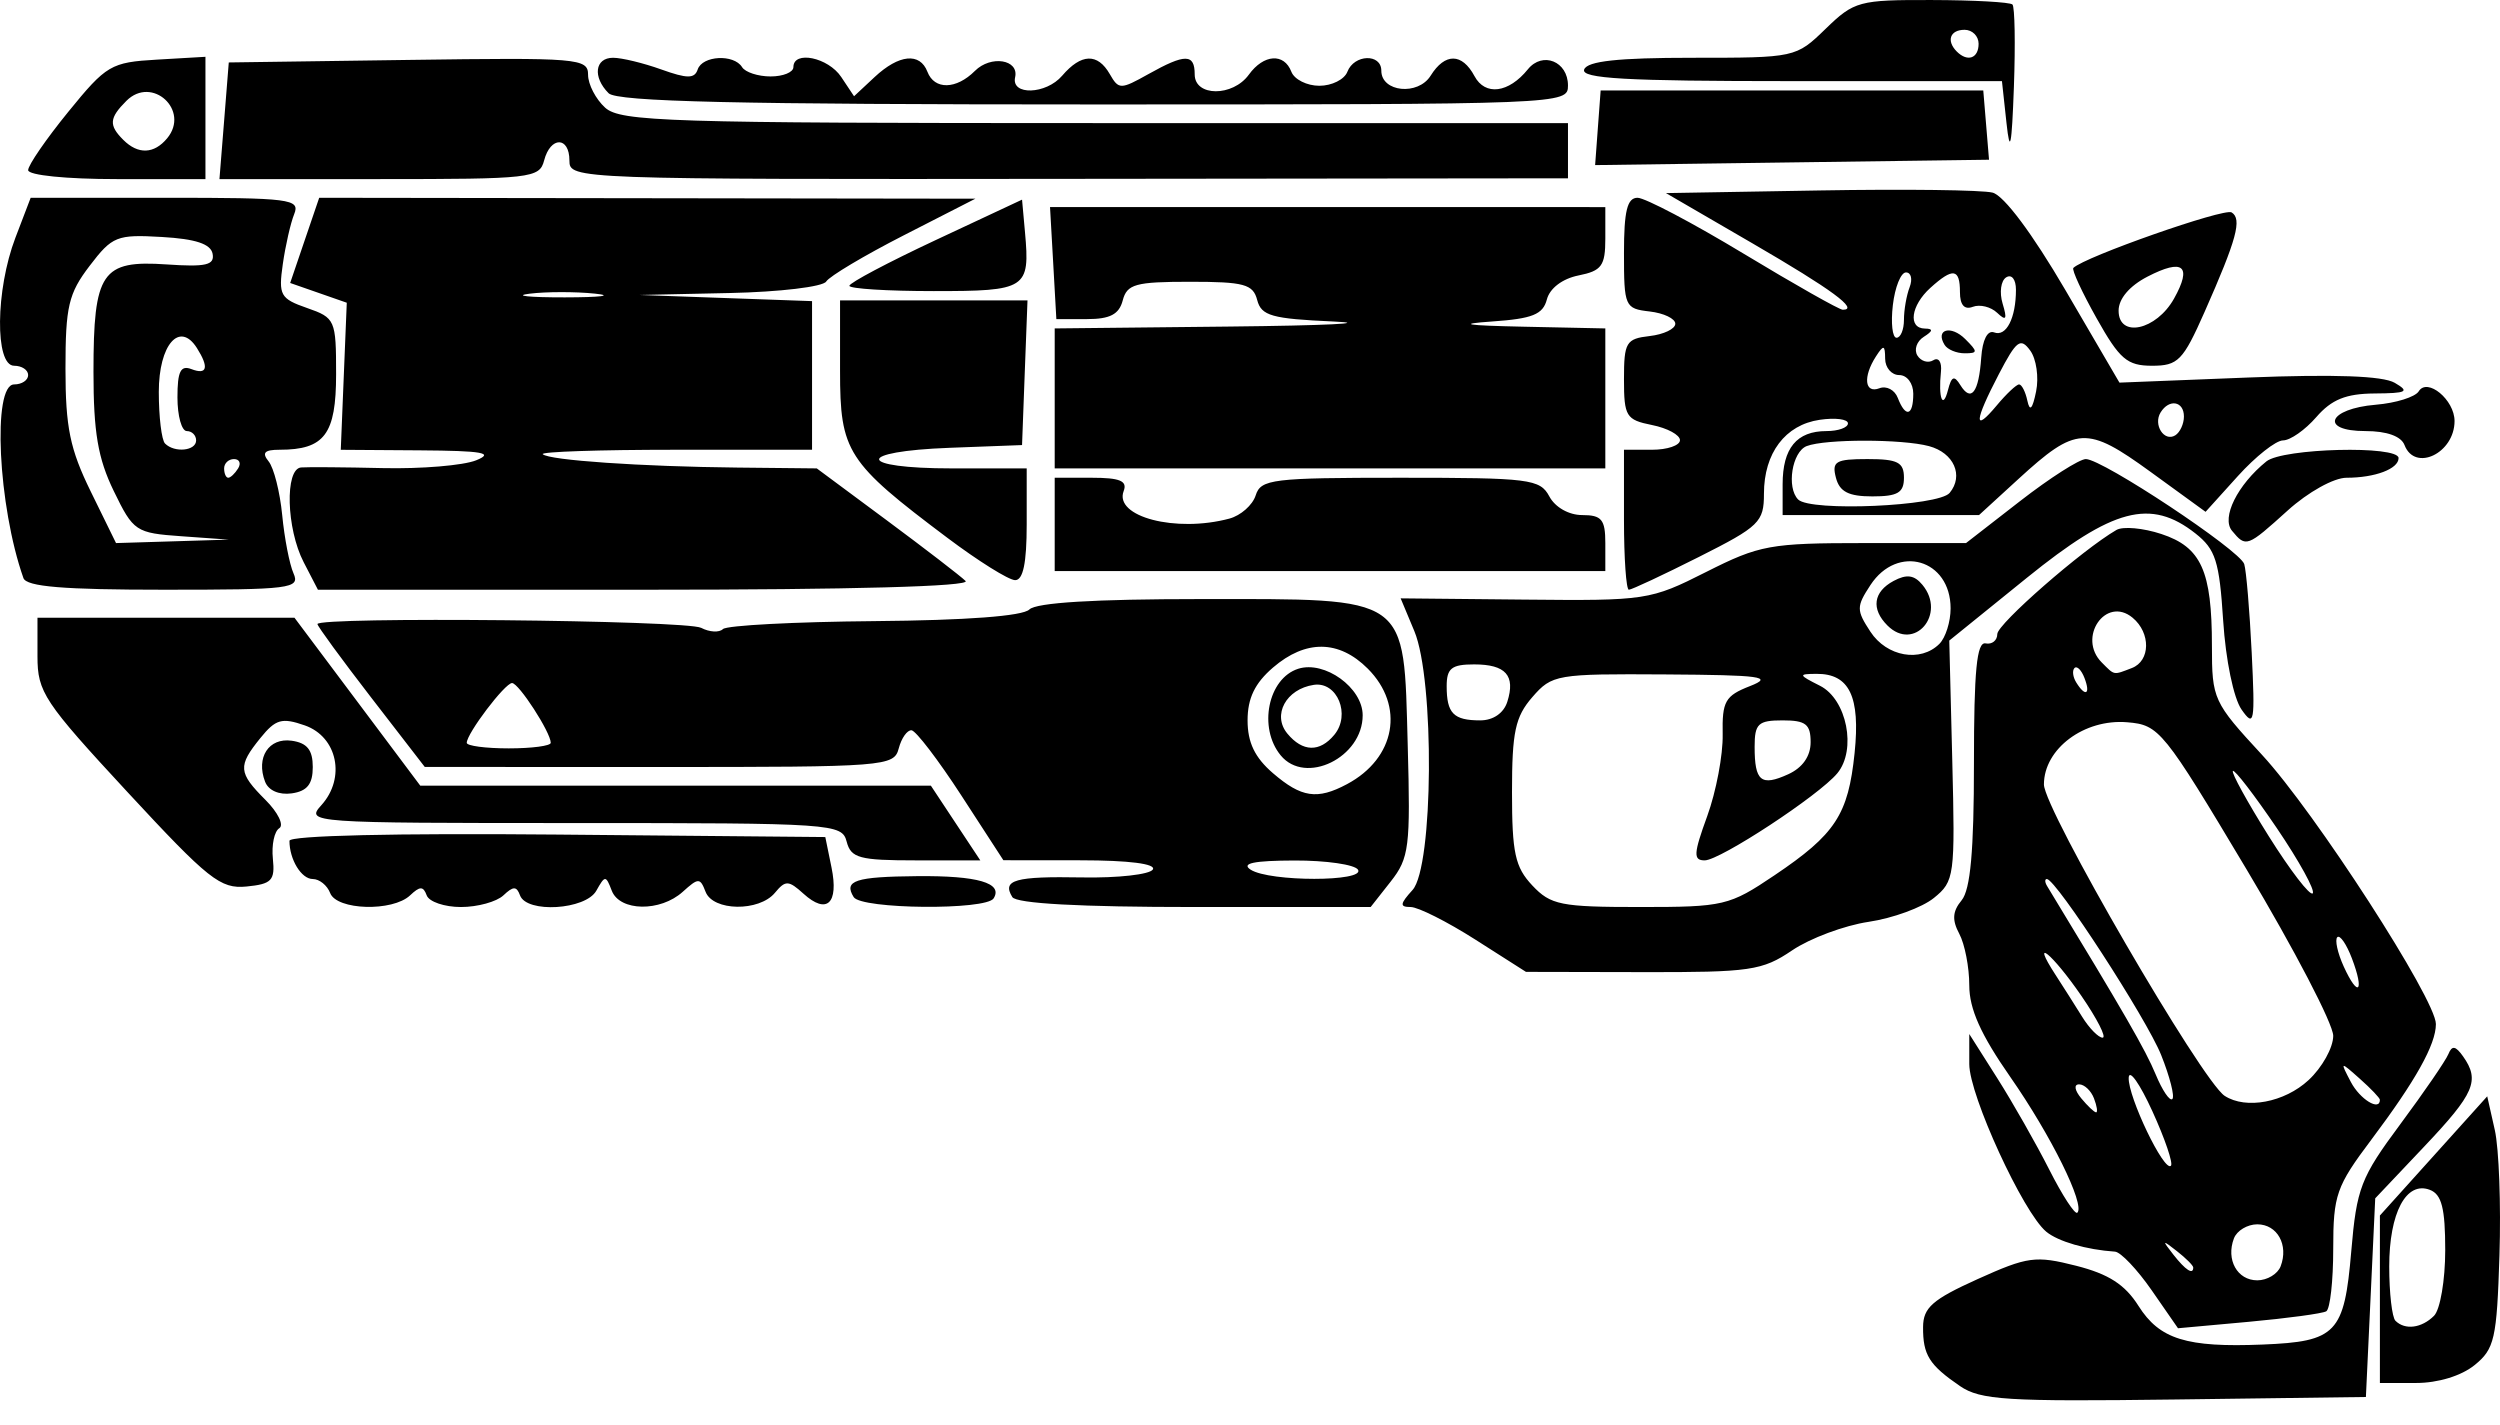 <svg width="100" height="57" viewBox="0 0 100 57"  xmlns="http://www.w3.org/2000/svg">
<path d="M78.398 55.442C77.166 54.598 76.915 54.196 76.923 53.08C76.928 52.305 77.3 51.979 79.105 51.164C81.111 50.259 81.419 50.218 83.044 50.63C84.346 50.961 84.999 51.381 85.542 52.24C86.385 53.571 87.461 53.906 90.507 53.782C93.458 53.663 93.772 53.333 94.05 50.057C94.266 47.519 94.427 47.103 96.016 44.963C96.967 43.681 97.831 42.421 97.936 42.163C98.079 41.808 98.222 41.831 98.522 42.254C99.205 43.22 98.984 43.734 96.969 45.862L95.009 47.933L94.823 51.906L94.636 55.879L86.984 55.98C80.267 56.068 79.217 56.002 78.398 55.442ZM95.196 51.97V48.621L97.343 46.237L99.489 43.853L99.792 45.2C99.959 45.941 100.043 48.2 99.978 50.22C99.873 53.557 99.782 53.959 98.981 54.606C98.451 55.035 97.52 55.319 96.648 55.319H95.196L95.196 51.97ZM97.361 52.632C97.608 52.385 97.809 51.204 97.809 50.007C97.809 48.331 97.668 47.776 97.195 47.594C96.248 47.231 95.569 48.511 95.569 50.662C95.569 51.718 95.681 52.694 95.818 52.831C96.201 53.213 96.865 53.127 97.361 52.632ZM86.068 51.612C85.489 50.777 84.828 50.081 84.6 50.066C83.456 49.989 82.322 49.66 81.849 49.267C80.924 48.5 78.771 43.811 78.771 42.564V41.361L79.892 43.129C80.509 44.102 81.444 45.747 81.971 46.786C82.497 47.825 83.002 48.599 83.094 48.508C83.412 48.19 82.04 45.414 80.41 43.076C79.23 41.383 78.771 40.358 78.771 39.412C78.771 38.69 78.591 37.763 78.372 37.353C78.075 36.798 78.099 36.454 78.465 36.012C78.818 35.586 78.958 34.027 78.958 30.53C78.958 26.819 79.07 25.665 79.424 25.736C79.681 25.787 79.891 25.619 79.892 25.362C79.893 24.959 83.291 21.99 84.658 21.198C84.918 21.047 85.727 21.119 86.454 21.36C88.049 21.886 88.477 22.832 88.477 25.832C88.477 27.967 88.531 28.085 90.481 30.194C92.598 32.484 97.436 39.974 97.436 40.962C97.436 41.778 96.627 43.226 94.853 45.588C93.449 47.456 93.329 47.798 93.329 49.952C93.329 51.237 93.204 52.362 93.05 52.452C92.896 52.542 91.499 52.731 89.945 52.873L87.12 53.13L86.068 51.612ZM91.225 50.653C91.552 49.8 91.093 48.973 90.291 48.973C89.896 48.973 89.477 49.225 89.358 49.533C89.031 50.387 89.49 51.213 90.291 51.213C90.687 51.213 91.107 50.961 91.225 50.653ZM87.73 50.699C87.73 50.621 87.436 50.327 87.077 50.046C86.485 49.581 86.472 49.594 86.936 50.187C87.424 50.808 87.73 51.006 87.73 50.699ZM86.095 44.449C85.591 43.344 85.165 42.741 85.148 43.109C85.113 43.865 86.568 46.9 86.837 46.631C86.933 46.535 86.599 45.553 86.095 44.449ZM83.759 43.934C83.641 43.626 83.373 43.374 83.165 43.374C82.946 43.374 82.983 43.611 83.251 43.934C83.506 44.242 83.773 44.494 83.844 44.494C83.916 44.494 83.877 44.242 83.759 43.934ZM86.447 42.203C85.862 40.741 82.24 35.161 81.875 35.161C81.786 35.161 81.79 35.287 81.883 35.441C84.974 40.527 85.822 41.999 86.225 42.972C86.492 43.617 86.793 44.062 86.894 43.961C86.995 43.861 86.793 43.069 86.447 42.203ZM92.342 43.205C92.885 42.702 93.329 41.904 93.329 41.432C93.328 40.96 91.772 37.971 89.87 34.788C86.526 29.191 86.37 28.998 85.092 28.891C83.371 28.745 81.757 29.95 81.757 31.379C81.757 32.365 88.069 43.238 88.988 43.835C89.838 44.387 91.379 44.097 92.342 43.205ZM95.196 43.992C95.196 43.921 94.836 43.543 94.395 43.152C93.599 42.444 93.597 42.445 94.035 43.281C94.399 43.974 95.196 44.462 95.196 43.992ZM83.251 39.828C82.091 38.142 81.194 37.413 82.217 38.988C82.517 39.45 82.997 40.206 83.283 40.667C83.569 41.13 83.939 41.507 84.105 41.507C84.271 41.507 83.886 40.752 83.251 39.828ZM94.076 38.334C93.859 37.764 93.596 37.383 93.492 37.488C93.387 37.592 93.503 38.12 93.749 38.661C94.331 39.938 94.588 39.681 94.076 38.334ZM91.073 33.125C90.174 31.8 89.383 30.771 89.315 30.839C89.248 30.907 89.893 32.081 90.75 33.448C91.608 34.815 92.398 35.844 92.508 35.734C92.617 35.625 91.972 34.451 91.073 33.125ZM83.379 27.119C83.258 26.803 83.078 26.623 82.98 26.721C82.883 26.819 82.913 27.078 83.049 27.297C83.417 27.893 83.632 27.777 83.379 27.119ZM85.273 26.722C86.02 26.436 86.037 25.318 85.304 24.709C84.234 23.821 83.076 25.505 84.072 26.501C84.595 27.024 84.521 27.011 85.273 26.722ZM59.004 37.578C57.884 36.865 56.724 36.281 56.426 36.281C55.98 36.281 55.994 36.16 56.502 35.599C57.337 34.675 57.389 27.195 56.573 25.243L56.026 23.934L60.993 23.984C65.849 24.033 66.01 24.008 68.248 22.878C70.388 21.798 70.801 21.723 74.589 21.723H78.641L80.804 20.043C81.994 19.119 83.177 18.363 83.434 18.363C84.1 18.363 89.591 22.003 89.769 22.563C89.85 22.819 89.985 24.413 90.068 26.104C90.206 28.913 90.171 29.109 89.662 28.382C89.344 27.929 89.028 26.398 88.927 24.829C88.774 22.445 88.624 21.973 87.817 21.337C86.025 19.928 84.523 20.324 81.074 23.113L77.971 25.623L78.091 30.424C78.207 35.05 78.18 35.251 77.355 35.919C76.884 36.301 75.708 36.731 74.742 36.874C73.776 37.018 72.4 37.531 71.685 38.015C70.489 38.824 70.013 38.894 65.712 38.885L61.039 38.875L59.004 37.578ZM70.978 35.013C73.418 33.37 73.929 32.59 74.184 30.119C74.417 27.861 73.976 26.945 72.659 26.954C71.921 26.959 71.931 26.993 72.798 27.43C73.874 27.971 74.274 29.99 73.492 30.932C72.758 31.817 68.801 34.415 68.188 34.415C67.725 34.415 67.741 34.149 68.29 32.642C68.645 31.666 68.923 30.197 68.907 29.375C68.882 28.051 69.005 27.832 69.999 27.444C70.957 27.069 70.467 27.002 66.613 26.977C62.252 26.95 62.081 26.979 61.293 27.885C60.609 28.672 60.48 29.277 60.48 31.687C60.48 34.116 60.603 34.685 61.291 35.417C62.028 36.201 62.427 36.281 65.599 36.281C68.956 36.281 69.17 36.231 70.978 35.013ZM72.425 29.689C72.425 28.967 72.23 28.815 71.305 28.815C70.324 28.815 70.185 28.947 70.185 29.873C70.185 31.254 70.443 31.465 71.529 30.97C72.103 30.709 72.425 30.248 72.425 29.689ZM60.292 28.072C60.626 27.02 60.232 26.576 58.964 26.576C58.063 26.576 57.867 26.732 57.867 27.447C57.867 28.536 58.14 28.815 59.21 28.815C59.727 28.815 60.148 28.526 60.292 28.072ZM77.576 25.754C77.823 25.508 78.024 24.87 78.024 24.336C78.024 22.368 75.9 21.75 74.817 23.403C74.251 24.267 74.251 24.405 74.817 25.269C75.472 26.269 76.824 26.507 77.576 25.754ZM75.497 25.019C74.836 24.358 74.932 23.672 75.745 23.237C76.267 22.958 76.569 22.998 76.896 23.392C77.873 24.569 76.566 26.088 75.497 25.019ZM13.206 35.721C13.088 35.413 12.775 35.161 12.511 35.161C12.054 35.161 11.578 34.381 11.578 33.632C11.578 33.422 15.837 33.323 22.295 33.383L33.012 33.482L33.261 34.701C33.556 36.144 33.073 36.594 32.139 35.748C31.541 35.207 31.419 35.203 30.997 35.712C30.363 36.476 28.52 36.449 28.222 35.67C28.005 35.105 27.937 35.105 27.312 35.67C26.414 36.484 24.792 36.459 24.471 35.628C24.232 35.006 24.202 35.006 23.853 35.628C23.423 36.395 21.067 36.539 20.801 35.815C20.664 35.441 20.531 35.441 20.136 35.815C19.864 36.071 19.101 36.281 18.44 36.281C17.78 36.281 17.163 36.071 17.068 35.815C16.931 35.441 16.798 35.441 16.403 35.815C15.702 36.476 13.47 36.411 13.206 35.721ZM34.147 35.883C33.739 35.223 34.207 35.069 36.684 35.046C39.107 35.023 40.126 35.319 39.746 35.934C39.447 36.417 34.449 36.372 34.147 35.883ZM40.493 35.883C40.069 35.197 40.603 35.047 43.285 35.097C44.716 35.123 45.989 34.98 46.113 34.78C46.253 34.553 45.161 34.414 43.237 34.412L40.135 34.409L38.455 31.821C37.531 30.398 36.633 29.223 36.46 29.211C36.287 29.199 36.058 29.525 35.95 29.935C35.761 30.657 35.442 30.682 26.373 30.68L16.991 30.678L14.844 27.898C13.664 26.368 12.698 25.048 12.698 24.963C12.698 24.66 27.455 24.805 28.047 25.114C28.379 25.288 28.771 25.309 28.918 25.163C29.065 25.016 31.789 24.873 34.972 24.845C38.663 24.813 40.909 24.644 41.175 24.379C41.448 24.105 43.788 23.963 48.007 23.963C56.441 23.963 56.141 23.752 56.309 29.814C56.422 33.881 56.367 34.323 55.629 35.261L54.826 36.281H47.782C43.197 36.281 40.653 36.142 40.493 35.883ZM54.32 34.788C54.193 34.583 53.05 34.417 51.778 34.42C50.148 34.425 49.632 34.533 50.027 34.788C50.783 35.276 54.622 35.276 54.32 34.788ZM53.878 31.367C55.825 30.331 56.202 28.237 54.71 26.745C53.558 25.593 52.227 25.578 50.919 26.703C50.193 27.328 49.903 27.931 49.903 28.815C49.903 29.7 50.193 30.303 50.919 30.928C52.058 31.907 52.688 32.001 53.878 31.367ZM51.228 30.215C50.319 29.109 50.72 27.135 51.931 26.75C52.989 26.415 54.507 27.51 54.507 28.611C54.507 30.301 52.219 31.421 51.228 30.215ZM53.372 29.393C54.039 28.589 53.492 27.253 52.553 27.394C51.443 27.56 50.878 28.601 51.495 29.344C52.106 30.081 52.787 30.099 53.372 29.393ZM22.03 29.713C22.03 29.298 20.751 27.322 20.482 27.322C20.198 27.322 18.67 29.338 18.67 29.713C18.67 29.835 19.426 29.935 20.35 29.935C21.274 29.935 22.03 29.835 22.03 29.713ZM5.1 31.684C1.755 28.072 1.499 27.685 1.499 26.252V24.709H6.639H11.779L14.296 28.069L16.812 31.428H27.024H37.236L38.224 32.922L39.212 34.415H36.637C34.377 34.415 34.039 34.324 33.867 33.668C33.678 32.944 33.358 32.922 22.94 32.922C12.398 32.922 12.22 32.909 12.854 32.208C13.839 31.12 13.498 29.473 12.192 29.016C11.276 28.696 11.027 28.766 10.419 29.517C9.505 30.646 9.526 30.904 10.62 31.998C11.12 32.498 11.368 33.007 11.171 33.129C10.973 33.251 10.858 33.8 10.915 34.349C11.005 35.22 10.869 35.362 9.86 35.461C8.817 35.562 8.344 35.187 5.1 31.684ZM10.603 31.268C10.231 30.299 10.752 29.499 11.669 29.629C12.286 29.717 12.511 29.998 12.511 30.682C12.511 31.366 12.286 31.647 11.669 31.735C11.165 31.806 10.738 31.62 10.603 31.268ZM0.937 23.123C-0.08 20.245 -0.314 15.377 0.566 15.377C0.874 15.377 1.126 15.209 1.126 15.003C1.126 14.798 0.874 14.63 0.566 14.63C-0.211 14.63 -0.181 11.599 0.616 9.51L1.227 7.911H6.629C11.625 7.911 12.011 7.96 11.768 8.564C11.623 8.923 11.418 9.824 11.312 10.566C11.135 11.808 11.211 11.947 12.282 12.32C13.409 12.713 13.444 12.793 13.444 14.971C13.444 17.372 12.981 17.99 11.183 17.99C10.577 17.99 10.464 18.11 10.745 18.456C10.954 18.713 11.198 19.679 11.288 20.603C11.377 21.527 11.581 22.577 11.741 22.936C12.01 23.542 11.632 23.589 6.567 23.589C2.532 23.589 1.059 23.467 0.937 23.123ZM7.258 21.45C5.428 21.32 5.336 21.258 4.551 19.642C3.917 18.336 3.739 17.293 3.739 14.878C3.739 10.88 4.067 10.398 6.666 10.577C8.239 10.685 8.59 10.604 8.504 10.151C8.429 9.757 7.825 9.557 6.474 9.479C4.671 9.374 4.491 9.446 3.585 10.634C2.74 11.741 2.619 12.26 2.619 14.75C2.619 17.092 2.799 17.967 3.63 19.661L4.641 21.723L6.896 21.654L9.151 21.585L7.258 21.45ZM9.525 18.736C9.652 18.531 9.577 18.363 9.36 18.363C9.143 18.363 8.965 18.531 8.965 18.736C8.965 18.942 9.039 19.11 9.129 19.11C9.22 19.11 9.398 18.942 9.525 18.736ZM7.845 17.616C7.845 17.411 7.677 17.243 7.472 17.243C7.266 17.243 7.098 16.637 7.098 15.897C7.098 14.853 7.224 14.599 7.658 14.765C8.287 15.007 8.368 14.698 7.877 13.922C7.184 12.829 6.352 13.786 6.352 15.676C6.352 16.675 6.464 17.604 6.601 17.741C6.982 18.123 7.845 18.036 7.845 17.616ZM12.147 22.488C11.453 21.146 11.388 18.752 12.044 18.698C12.301 18.677 13.771 18.688 15.311 18.724C16.851 18.759 18.53 18.619 19.044 18.413C19.783 18.115 19.317 18.032 16.804 18.014L13.631 17.992L13.751 15.05L13.871 12.109L12.739 11.714L11.607 11.319L12.187 9.615L12.768 7.911L25.891 7.929L39.015 7.948L36.15 9.413C34.574 10.219 33.178 11.05 33.048 11.261C32.918 11.472 31.184 11.679 29.194 11.721L25.576 11.799L29.029 11.922L32.482 12.045V15.018V17.99H27.007C23.996 17.99 21.612 18.07 21.71 18.168C21.952 18.41 25.644 18.663 29.497 18.703L32.671 18.736L35.47 20.812C37.009 21.954 38.428 23.046 38.623 23.239C38.844 23.457 34.037 23.589 25.847 23.589H12.717L12.147 22.488ZM23.795 11.745C23.02 11.664 21.845 11.665 21.182 11.748C20.519 11.83 21.153 11.896 22.59 11.895C24.027 11.893 24.569 11.825 23.795 11.745ZM64.959 20.79V17.99H66.079C66.695 17.99 67.199 17.818 67.199 17.607C67.199 17.397 66.695 17.124 66.079 17.001C65.043 16.793 64.959 16.657 64.959 15.168C64.959 13.691 65.043 13.55 65.986 13.442C66.55 13.377 67.012 13.156 67.012 12.95C67.012 12.745 66.55 12.524 65.986 12.459C64.994 12.345 64.959 12.265 64.959 10.126C64.959 8.437 65.088 7.911 65.502 7.911C65.8 7.911 67.713 8.919 69.752 10.151C71.791 11.383 73.573 12.39 73.711 12.39C74.376 12.39 73.267 11.575 70.102 9.736L66.639 7.724L72.798 7.618C76.186 7.559 79.294 7.598 79.704 7.705C80.16 7.824 81.293 9.341 82.615 11.602L84.778 15.305L89.926 15.101C93.379 14.965 95.308 15.034 95.788 15.312C96.398 15.667 96.28 15.729 94.983 15.739C93.837 15.747 93.265 15.979 92.653 16.683C92.207 17.197 91.608 17.616 91.322 17.616C91.037 17.616 90.223 18.259 89.513 19.045L88.223 20.473L86.017 18.871C83.466 17.02 83.051 17.042 80.739 19.158L79.161 20.603H75.233H71.305V19.371C71.305 17.925 71.867 17.243 73.06 17.243C73.532 17.243 73.918 17.104 73.918 16.935C73.918 16.765 73.41 16.701 72.789 16.792C71.409 16.994 70.558 18.122 70.558 19.748C70.558 20.882 70.378 21.058 67.955 22.278C66.523 22.999 65.263 23.589 65.155 23.589C65.047 23.589 64.959 22.329 64.959 20.79ZM77.985 19.717C78.559 19.026 78.155 18.112 77.159 17.845C76.086 17.557 73.016 17.556 72.269 17.843C71.682 18.068 71.452 19.506 71.927 19.981C72.421 20.474 77.542 20.251 77.985 19.717ZM73.437 19.11C73.266 18.457 73.425 18.363 74.7 18.363C75.909 18.363 76.158 18.491 76.158 19.11C76.158 19.709 75.909 19.856 74.895 19.856C73.946 19.856 73.583 19.671 73.437 19.11ZM87.357 16.661C87.357 16.045 86.767 15.941 86.424 16.497C86.119 16.989 86.566 17.688 87.009 17.414C87.2 17.296 87.357 16.957 87.357 16.661ZM80.763 15.377C80.869 15.377 81.019 15.671 81.095 16.03C81.192 16.482 81.299 16.367 81.444 15.657C81.559 15.093 81.454 14.357 81.209 14.022C80.821 13.492 80.659 13.613 79.954 14.966C78.966 16.862 78.934 17.338 79.87 16.217C80.255 15.755 80.657 15.377 80.763 15.377ZM76.531 15.75C76.531 15.335 76.282 15.003 75.971 15.003C75.663 15.003 75.409 14.71 75.406 14.35C75.401 13.792 75.347 13.778 75.038 14.257C74.511 15.073 74.585 15.757 75.177 15.53C75.458 15.422 75.789 15.595 75.911 15.915C76.222 16.724 76.531 16.641 76.531 15.75ZM78.415 15.405C78.847 16.104 79.151 15.704 79.249 14.305C79.299 13.588 79.501 13.195 79.767 13.297C80.25 13.481 80.638 12.722 80.638 11.591C80.638 11.175 80.468 10.958 80.249 11.093C80.035 11.225 79.97 11.697 80.104 12.142C80.295 12.775 80.248 12.855 79.887 12.513C79.634 12.272 79.195 12.164 78.912 12.273C78.575 12.402 78.398 12.199 78.398 11.684C78.398 10.736 78.119 10.696 77.214 11.515C76.431 12.224 76.31 13.134 76.998 13.143C77.336 13.147 77.323 13.238 76.95 13.474C76.667 13.653 76.553 13.99 76.696 14.221C76.839 14.453 77.126 14.537 77.334 14.409C77.544 14.279 77.679 14.483 77.638 14.869C77.528 15.919 77.713 16.405 77.919 15.602C78.061 15.047 78.168 15.004 78.415 15.405ZM77.784 13.796C77.398 13.171 78.038 12.991 78.611 13.564C79.121 14.073 79.118 14.132 78.586 14.132C78.259 14.132 77.898 13.981 77.784 13.796ZM76.158 12.794C76.158 12.4 76.26 11.812 76.385 11.488C76.509 11.163 76.444 10.897 76.239 10.897C76.034 10.897 75.798 11.485 75.714 12.204C75.63 12.922 75.695 13.51 75.86 13.51C76.024 13.51 76.158 13.188 76.158 12.794ZM37.895 21.513C33.871 18.49 33.602 18.073 33.602 14.837V12.017H37.351H41.1L40.99 14.91L40.882 17.803L37.989 17.912C34.169 18.056 34.245 18.736 38.082 18.736H41.068V20.976C41.068 22.524 40.924 23.213 40.602 23.206C40.345 23.201 39.127 22.439 37.895 21.513ZM42.188 20.976V19.11H43.669C44.797 19.11 45.102 19.236 44.947 19.641C44.552 20.67 47.035 21.318 49.175 20.744C49.63 20.622 50.103 20.204 50.227 19.816C50.433 19.165 50.885 19.11 56.012 19.11C61.191 19.11 61.601 19.161 61.973 19.856C62.206 20.293 62.754 20.603 63.292 20.603C64.066 20.603 64.213 20.781 64.213 21.723V22.843H53.2H42.188V20.976ZM89.28 21.231C88.846 20.708 89.498 19.393 90.656 18.456C91.312 17.926 95.943 17.809 95.943 18.323C95.943 18.755 95.002 19.11 93.86 19.11C93.354 19.11 92.324 19.683 91.512 20.416C89.878 21.893 89.84 21.906 89.28 21.231ZM42.188 15.937V13.137L49.187 13.062C53.037 13.021 54.903 12.93 53.333 12.86C50.872 12.751 50.453 12.633 50.288 12.002C50.123 11.367 49.766 11.271 47.601 11.271C45.419 11.271 45.08 11.364 44.909 12.017C44.764 12.573 44.4 12.764 43.484 12.764H42.254L42.128 10.523L42.001 8.283L53.107 8.283L64.213 8.284V9.544C64.213 10.633 64.067 10.833 63.141 11.018C62.497 11.147 61.992 11.53 61.875 11.977C61.717 12.58 61.299 12.748 59.68 12.86C58.255 12.959 58.62 13.019 60.946 13.068L64.213 13.137V15.937V18.736H53.2H42.188L42.188 15.937ZM96.181 17.803C96.045 17.448 95.472 17.243 94.617 17.243C92.763 17.243 93.117 16.348 95.033 16.189C95.836 16.122 96.608 15.881 96.749 15.653C97.095 15.093 98.182 15.994 98.182 16.841C98.182 18.128 96.598 18.89 96.181 17.803ZM83.868 12.737C83.283 11.697 82.863 10.787 82.934 10.717C83.383 10.273 88.968 8.313 89.264 8.496C89.69 8.759 89.472 9.563 88.18 12.484C87.32 14.427 87.122 14.63 86.081 14.63C85.087 14.629 84.786 14.372 83.868 12.737ZM86.961 11.945C87.696 10.631 87.328 10.326 85.898 11.066C85.179 11.438 84.744 11.951 84.744 12.426C84.744 13.539 86.253 13.211 86.961 11.945ZM33.975 11.432C33.975 11.315 35.529 10.492 37.428 9.603L40.882 7.986L41 9.294C41.204 11.554 41.064 11.644 37.347 11.644C35.493 11.644 33.975 11.548 33.975 11.432ZM1.126 6.805C1.126 6.607 1.848 5.557 2.732 4.472C4.256 2.599 4.437 2.492 6.278 2.385L8.218 2.272V4.718V7.164H4.672C2.648 7.164 1.126 7.01 1.126 6.805ZM6.686 5.532C7.613 4.415 6.082 3.008 5.056 4.034C4.368 4.722 4.345 5.009 4.933 5.596C5.524 6.187 6.162 6.163 6.686 5.532ZM8.965 4.831L9.151 2.498L16.337 2.397C23.139 2.301 23.523 2.332 23.523 2.992C23.523 3.375 23.831 3.967 24.206 4.307C24.822 4.864 26.727 4.924 43.804 4.924H62.719V6.028V7.132L42.748 7.154C22.965 7.176 22.777 7.169 22.777 6.424C22.777 5.45 22.019 5.446 21.765 6.418C21.579 7.128 21.256 7.164 15.174 7.164L8.778 7.164L8.965 4.831ZM63.915 5.111L64.026 3.618H71.678H79.331L79.446 5.003L79.561 6.389L71.683 6.496L63.805 6.604L63.915 5.111ZM80.26 4.924L80.078 3.245H71.632C65.03 3.245 63.226 3.143 63.367 2.778C63.495 2.444 64.719 2.311 67.688 2.311C71.816 2.311 71.834 2.307 73.026 1.152C74.168 0.045 74.361 -0.007 77.274 0.001C78.953 0.005 80.403 0.086 80.498 0.18C80.592 0.275 80.618 1.759 80.556 3.478C80.469 5.865 80.399 6.207 80.26 4.924ZM79.144 1.751C79.144 1.443 78.892 1.192 78.584 1.192C78.001 1.192 77.844 1.633 78.273 2.063C78.703 2.492 79.144 2.334 79.144 1.751ZM24.345 3.73C23.697 3.083 23.794 2.311 24.523 2.311C24.868 2.311 25.735 2.521 26.451 2.778C27.491 3.151 27.783 3.151 27.908 2.778C28.095 2.221 29.355 2.155 29.683 2.685C29.809 2.89 30.323 3.058 30.825 3.058C31.326 3.058 31.736 2.89 31.736 2.685C31.736 2.008 33.128 2.296 33.65 3.081L34.162 3.85L34.986 3.081C35.959 2.173 36.797 2.09 37.097 2.871C37.377 3.602 38.248 3.585 38.998 2.835C39.634 2.199 40.766 2.379 40.605 3.091C40.438 3.828 41.842 3.781 42.486 3.029C43.25 2.137 43.904 2.115 44.392 2.965C44.749 3.587 44.823 3.587 45.934 2.965C47.408 2.14 47.788 2.143 47.788 2.978C47.788 3.871 49.311 3.876 49.955 2.985C50.548 2.166 51.364 2.111 51.655 2.871C51.774 3.179 52.278 3.431 52.775 3.431C53.273 3.431 53.777 3.179 53.895 2.871C54.165 2.168 55.253 2.133 55.253 2.828C55.253 3.686 56.721 3.835 57.226 3.027C57.799 2.109 58.482 2.115 58.979 3.044C59.407 3.843 60.345 3.724 61.115 2.772C61.703 2.045 62.719 2.455 62.719 3.42C62.719 4.172 62.568 4.178 43.756 4.178C29.504 4.178 24.681 4.067 24.345 3.73Z" />
</svg>
